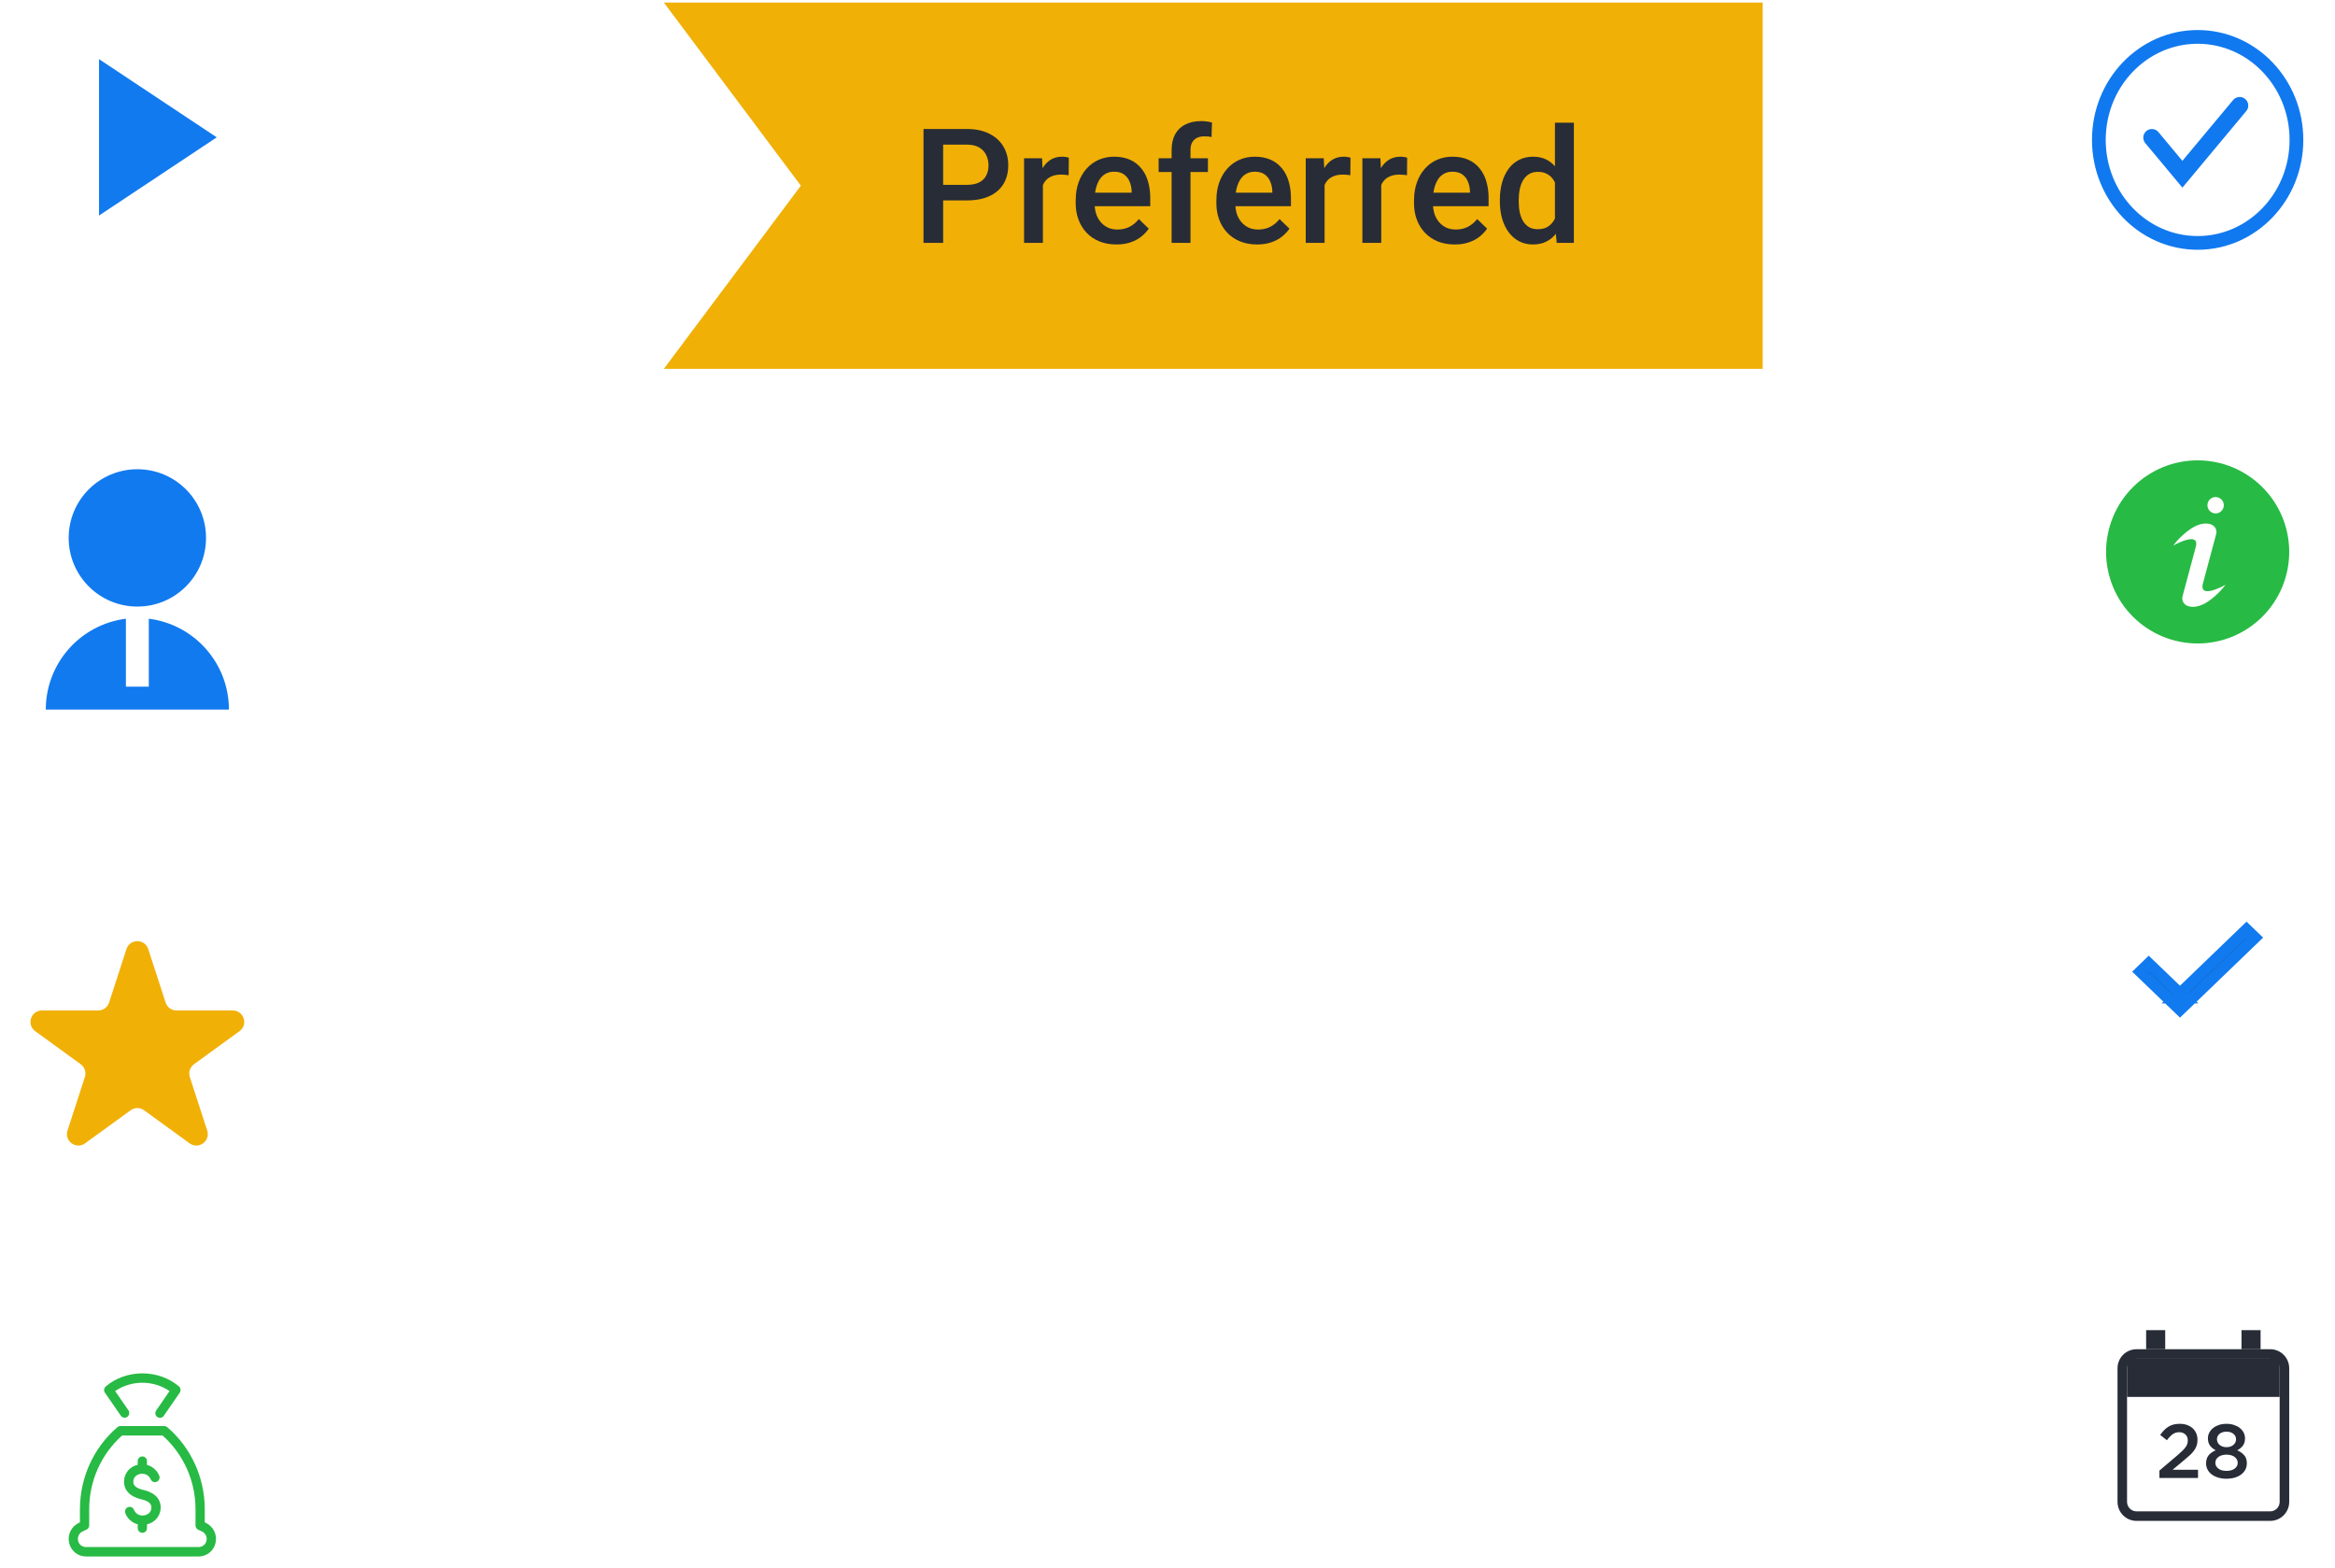 <svg width="204" height="137" viewBox="0 0 204 137" fill="none" xmlns="http://www.w3.org/2000/svg">
<path fill-rule="evenodd" clip-rule="evenodd" d="M154 0.224H58L69.967 16.224L58 32.224H154V0.224Z" fill="#F1B006"/>
<g filter="url(#filter0_d_1780_45837)">
<path d="M84.464 17.512H81.873V16.152H84.464C84.915 16.152 85.28 16.079 85.558 15.933C85.836 15.787 86.038 15.587 86.166 15.332C86.298 15.072 86.364 14.776 86.364 14.443C86.364 14.128 86.298 13.835 86.166 13.561C86.038 13.283 85.836 13.06 85.558 12.891C85.28 12.723 84.915 12.638 84.464 12.638H82.399V21.224H80.684V11.271H84.464C85.234 11.271 85.888 11.408 86.426 11.681C86.968 11.95 87.38 12.324 87.663 12.802C87.946 13.276 88.087 13.819 88.087 14.429C88.087 15.072 87.946 15.623 87.663 16.084C87.38 16.544 86.968 16.897 86.426 17.143C85.888 17.389 85.234 17.512 84.464 17.512ZM91.115 15.236V21.224H89.468V13.828H91.04L91.115 15.236ZM93.378 13.78L93.364 15.311C93.264 15.293 93.155 15.279 93.036 15.27C92.922 15.261 92.808 15.256 92.694 15.256C92.412 15.256 92.163 15.297 91.949 15.379C91.735 15.457 91.555 15.571 91.409 15.721C91.268 15.867 91.159 16.045 91.081 16.254C91.004 16.464 90.958 16.699 90.944 16.959L90.568 16.986C90.568 16.521 90.614 16.09 90.705 15.694C90.796 15.297 90.933 14.949 91.115 14.648C91.302 14.347 91.534 14.113 91.812 13.944C92.095 13.775 92.421 13.691 92.79 13.691C92.89 13.691 92.997 13.7 93.111 13.718C93.23 13.736 93.319 13.757 93.378 13.78ZM97.534 21.361C96.987 21.361 96.493 21.272 96.051 21.094C95.613 20.912 95.24 20.659 94.93 20.335C94.624 20.012 94.39 19.631 94.226 19.194C94.061 18.756 93.98 18.285 93.98 17.779V17.505C93.98 16.927 94.064 16.402 94.232 15.933C94.401 15.464 94.636 15.063 94.936 14.73C95.237 14.393 95.593 14.135 96.003 13.957C96.413 13.78 96.857 13.691 97.336 13.691C97.865 13.691 98.327 13.78 98.724 13.957C99.12 14.135 99.448 14.386 99.708 14.71C99.972 15.028 100.168 15.409 100.296 15.851C100.428 16.293 100.494 16.781 100.494 17.314V18.018H94.779V16.835H98.867V16.706C98.858 16.409 98.799 16.131 98.689 15.872C98.585 15.612 98.423 15.402 98.204 15.243C97.985 15.083 97.694 15.003 97.329 15.003C97.056 15.003 96.812 15.063 96.598 15.181C96.388 15.295 96.213 15.461 96.071 15.68C95.93 15.899 95.821 16.163 95.743 16.473C95.67 16.779 95.634 17.123 95.634 17.505V17.779C95.634 18.102 95.677 18.403 95.764 18.681C95.855 18.955 95.987 19.194 96.16 19.399C96.333 19.604 96.543 19.766 96.789 19.884C97.035 19.998 97.315 20.055 97.63 20.055C98.026 20.055 98.38 19.975 98.689 19.816C98.999 19.656 99.268 19.431 99.496 19.139L100.364 19.98C100.205 20.212 99.997 20.436 99.742 20.65C99.487 20.86 99.175 21.03 98.806 21.163C98.441 21.295 98.017 21.361 97.534 21.361ZM104.008 21.224H102.36V13.117C102.36 12.565 102.463 12.103 102.668 11.729C102.878 11.351 103.176 11.066 103.563 10.874C103.951 10.678 104.409 10.581 104.938 10.581C105.102 10.581 105.263 10.592 105.423 10.615C105.582 10.633 105.737 10.663 105.888 10.704L105.847 11.975C105.756 11.952 105.655 11.936 105.546 11.927C105.441 11.918 105.327 11.914 105.204 11.914C104.953 11.914 104.737 11.961 104.555 12.057C104.377 12.148 104.24 12.283 104.145 12.46C104.053 12.638 104.008 12.857 104.008 13.117V21.224ZM105.532 13.828V15.031H101.226V13.828H105.532ZM109.825 21.361C109.278 21.361 108.784 21.272 108.342 21.094C107.904 20.912 107.531 20.659 107.221 20.335C106.915 20.012 106.681 19.631 106.517 19.194C106.353 18.756 106.271 18.285 106.271 17.779V17.505C106.271 16.927 106.355 16.402 106.523 15.933C106.692 15.464 106.927 15.063 107.228 14.73C107.528 14.393 107.884 14.135 108.294 13.957C108.704 13.78 109.148 13.691 109.627 13.691C110.156 13.691 110.618 13.78 111.015 13.957C111.411 14.135 111.739 14.386 111.999 14.71C112.263 15.028 112.459 15.409 112.587 15.851C112.719 16.293 112.785 16.781 112.785 17.314V18.018H107.07V16.835H111.158V16.706C111.149 16.409 111.09 16.131 110.98 15.872C110.876 15.612 110.714 15.402 110.495 15.243C110.276 15.083 109.985 15.003 109.62 15.003C109.347 15.003 109.103 15.063 108.889 15.181C108.679 15.295 108.504 15.461 108.362 15.68C108.221 15.899 108.112 16.163 108.034 16.473C107.961 16.779 107.925 17.123 107.925 17.505V17.779C107.925 18.102 107.968 18.403 108.055 18.681C108.146 18.955 108.278 19.194 108.451 19.399C108.624 19.604 108.834 19.766 109.08 19.884C109.326 19.998 109.606 20.055 109.921 20.055C110.317 20.055 110.671 19.975 110.98 19.816C111.29 19.656 111.559 19.431 111.787 19.139L112.655 19.98C112.496 20.212 112.288 20.436 112.033 20.65C111.778 20.86 111.466 21.03 111.097 21.163C110.732 21.295 110.308 21.361 109.825 21.361ZM115.725 15.236V21.224H114.077V13.828H115.649L115.725 15.236ZM117.987 13.78L117.974 15.311C117.873 15.293 117.764 15.279 117.646 15.27C117.532 15.261 117.418 15.256 117.304 15.256C117.021 15.256 116.773 15.297 116.559 15.379C116.344 15.457 116.164 15.571 116.019 15.721C115.877 15.867 115.768 16.045 115.69 16.254C115.613 16.464 115.567 16.699 115.554 16.959L115.178 16.986C115.178 16.521 115.223 16.09 115.314 15.694C115.406 15.297 115.542 14.949 115.725 14.648C115.911 14.347 116.144 14.113 116.422 13.944C116.704 13.775 117.03 13.691 117.399 13.691C117.5 13.691 117.607 13.7 117.721 13.718C117.839 13.736 117.928 13.757 117.987 13.78ZM120.674 15.236V21.224H119.026V13.828H120.599L120.674 15.236ZM122.937 13.78L122.923 15.311C122.823 15.293 122.713 15.279 122.595 15.27C122.481 15.261 122.367 15.256 122.253 15.256C121.97 15.256 121.722 15.297 121.508 15.379C121.294 15.457 121.114 15.571 120.968 15.721C120.826 15.867 120.717 16.045 120.64 16.254C120.562 16.464 120.517 16.699 120.503 16.959L120.127 16.986C120.127 16.521 120.173 16.09 120.264 15.694C120.355 15.297 120.492 14.949 120.674 14.648C120.861 14.347 121.093 14.113 121.371 13.944C121.654 13.775 121.979 13.691 122.349 13.691C122.449 13.691 122.556 13.7 122.67 13.718C122.788 13.736 122.877 13.757 122.937 13.78ZM127.093 21.361C126.546 21.361 126.051 21.272 125.609 21.094C125.172 20.912 124.798 20.659 124.488 20.335C124.183 20.012 123.948 19.631 123.784 19.194C123.62 18.756 123.538 18.285 123.538 17.779V17.505C123.538 16.927 123.622 16.402 123.791 15.933C123.96 15.464 124.194 15.063 124.495 14.73C124.796 14.393 125.151 14.135 125.562 13.957C125.972 13.78 126.416 13.691 126.895 13.691C127.423 13.691 127.886 13.78 128.282 13.957C128.679 14.135 129.007 14.386 129.267 14.71C129.531 15.028 129.727 15.409 129.854 15.851C129.987 16.293 130.053 16.781 130.053 17.314V18.018H124.338V16.835H128.426V16.706C128.417 16.409 128.357 16.131 128.248 15.872C128.143 15.612 127.981 15.402 127.763 15.243C127.544 15.083 127.252 15.003 126.888 15.003C126.614 15.003 126.37 15.063 126.156 15.181C125.947 15.295 125.771 15.461 125.63 15.68C125.489 15.899 125.379 16.163 125.302 16.473C125.229 16.779 125.192 17.123 125.192 17.505V17.779C125.192 18.102 125.236 18.403 125.322 18.681C125.413 18.955 125.546 19.194 125.719 19.399C125.892 19.604 126.102 19.766 126.348 19.884C126.594 19.998 126.874 20.055 127.188 20.055C127.585 20.055 127.938 19.975 128.248 19.816C128.558 19.656 128.827 19.431 129.055 19.139L129.923 19.98C129.763 20.212 129.556 20.436 129.301 20.65C129.046 20.86 128.733 21.03 128.364 21.163C128 21.295 127.576 21.361 127.093 21.361ZM135.85 19.693V10.724H137.504V21.224H136.007L135.85 19.693ZM131.037 17.608V17.464C131.037 16.904 131.103 16.393 131.235 15.933C131.368 15.468 131.559 15.069 131.81 14.737C132.06 14.4 132.366 14.142 132.726 13.964C133.086 13.782 133.491 13.691 133.942 13.691C134.389 13.691 134.781 13.777 135.118 13.951C135.455 14.124 135.743 14.372 135.979 14.696C136.216 15.015 136.406 15.398 136.547 15.844C136.688 16.286 136.788 16.779 136.848 17.321V17.779C136.788 18.308 136.688 18.791 136.547 19.228C136.406 19.666 136.216 20.044 135.979 20.363C135.743 20.682 135.453 20.928 135.111 21.101C134.774 21.274 134.38 21.361 133.929 21.361C133.482 21.361 133.079 21.267 132.719 21.081C132.363 20.894 132.06 20.632 131.81 20.294C131.559 19.957 131.368 19.561 131.235 19.105C131.103 18.645 131.037 18.146 131.037 17.608ZM132.685 17.464V17.608C132.685 17.945 132.714 18.26 132.773 18.551C132.837 18.843 132.935 19.1 133.067 19.324C133.2 19.543 133.37 19.716 133.58 19.843C133.794 19.966 134.049 20.028 134.346 20.028C134.719 20.028 135.027 19.946 135.269 19.782C135.51 19.618 135.699 19.397 135.836 19.119C135.977 18.836 136.073 18.522 136.123 18.175V16.938C136.096 16.669 136.039 16.419 135.952 16.186C135.87 15.954 135.758 15.751 135.617 15.578C135.476 15.4 135.3 15.263 135.091 15.168C134.886 15.067 134.642 15.017 134.359 15.017C134.059 15.017 133.803 15.081 133.594 15.209C133.384 15.336 133.211 15.512 133.074 15.735C132.942 15.958 132.844 16.218 132.78 16.514C132.716 16.81 132.685 17.127 132.685 17.464Z" fill="#272C37"/>
</g>
<rect width="24" height="24" rx="12" fill="white"/>
<path fill-rule="evenodd" clip-rule="evenodd" d="M8.652 5.167V18.834L18.936 12L8.652 5.167Z" fill="#117AEF"/>
<path d="M11 54.062V60H13V54.062C16.946 54.554 20 57.92 20 62H4C4 60.051 4.711 58.17 6 56.708C7.289 55.247 9.067 54.306 11 54.062ZM12 53C8.685 53 6 50.315 6 47C6 43.685 8.685 41 12 41C15.315 41 18 43.685 18 47C18 50.315 15.315 53 12 53Z" fill="#117AEF"/>
<path d="M11.049 82.927C11.348 82.006 12.652 82.006 12.951 82.927L14.47 87.601C14.604 88.013 14.988 88.292 15.421 88.292H20.335C21.304 88.292 21.706 89.531 20.923 90.101L16.947 92.989C16.597 93.244 16.45 93.695 16.584 94.107L18.102 98.781C18.402 99.703 17.347 100.469 16.564 99.899L12.588 97.011C12.237 96.756 11.763 96.756 11.412 97.011L7.436 99.899C6.653 100.469 5.598 99.703 5.898 98.781L7.416 94.107C7.55 93.695 7.403 93.244 7.053 92.989L3.077 90.101C2.294 89.531 2.696 88.292 3.665 88.292H8.579C9.013 88.292 9.396 88.013 9.53 87.601L11.049 82.927Z" fill="#F1B006"/>
<ellipse cx="192" cy="12.224" rx="8.631" ry="9" stroke="#1179EF" stroke-width="1.2"/>
<path d="M188 12.024L190.668 15.224L195.672 9.224" stroke="#1179EF" stroke-width="1.5" stroke-linecap="round"/>
<path d="M10.834 129.474C10.831 129.126 10.949 128.788 11.168 128.517C11.386 128.247 11.691 128.06 12.032 127.99V127.669C12.032 127.442 12.213 127.258 12.436 127.258C12.66 127.258 12.841 127.442 12.841 127.669V128C13.081 128.064 13.303 128.182 13.489 128.346C13.675 128.51 13.821 128.715 13.915 128.945C13.953 129.044 13.951 129.155 13.909 129.253C13.868 129.351 13.79 129.43 13.693 129.472C13.595 129.513 13.486 129.514 13.388 129.475C13.29 129.436 13.211 129.36 13.168 129.263C13.11 129.117 13.009 128.992 12.879 128.904C12.749 128.816 12.595 128.769 12.438 128.769C12.056 128.769 11.646 128.989 11.646 129.474C11.646 129.601 11.646 129.984 12.528 130.19H12.542C13.837 130.499 14.039 131.271 14.039 131.706C14.042 132.053 13.925 132.391 13.706 132.662C13.488 132.932 13.183 133.119 12.843 133.19V133.52C12.843 133.748 12.662 133.932 12.438 133.932C12.33 133.931 12.227 133.887 12.151 133.81C12.075 133.732 12.033 133.628 12.033 133.52V133.19C11.793 133.126 11.572 133.008 11.385 132.844C11.199 132.68 11.053 132.475 10.959 132.245C10.929 132.178 10.918 132.104 10.925 132.03C10.933 131.957 10.96 131.887 11.003 131.828C11.046 131.769 11.104 131.723 11.171 131.694C11.239 131.666 11.312 131.656 11.384 131.666C11.457 131.677 11.524 131.706 11.581 131.752C11.638 131.798 11.681 131.858 11.706 131.927C11.83 132.226 12.119 132.422 12.438 132.421C12.82 132.421 13.229 132.201 13.229 131.716C13.229 131.588 13.229 131.206 12.348 131H12.335C11.029 130.683 10.835 129.909 10.835 129.474H10.834ZM13.749 123.816C13.932 123.942 14.181 123.896 14.308 123.712L15.702 121.689C15.761 121.604 15.785 121.5 15.772 121.398C15.758 121.295 15.707 121.201 15.628 121.134C13.837 119.621 11.033 119.621 9.243 121.139C9.165 121.206 9.114 121.3 9.1 121.402C9.086 121.504 9.111 121.608 9.17 121.693L10.565 123.712C10.696 123.888 10.941 123.927 11.12 123.8C11.206 123.738 11.265 123.645 11.285 123.54C11.305 123.436 11.284 123.328 11.227 123.238L10.058 121.545C10.761 121.071 11.589 120.819 12.436 120.819C13.284 120.819 14.112 121.071 14.815 121.545L13.646 123.242C13.584 123.331 13.56 123.442 13.579 123.549C13.597 123.656 13.656 123.752 13.744 123.816H13.749ZM6.984 131.845C6.992 129.09 8.188 126.477 10.257 124.702C10.329 124.639 10.422 124.604 10.518 124.604H14.353C14.449 124.604 14.541 124.638 14.614 124.702C16.684 126.476 17.881 129.09 17.889 131.846V133.018L18.013 133.079C18.323 133.233 18.573 133.487 18.721 133.799C18.87 134.112 18.91 134.465 18.833 134.803C18.761 135.14 18.577 135.442 18.31 135.66C18.043 135.877 17.71 135.998 17.365 136H7.506C7.161 135.998 6.828 135.877 6.561 135.66C6.294 135.442 6.11 135.14 6.038 134.803C5.962 134.465 6.001 134.112 6.15 133.799C6.298 133.487 6.548 133.233 6.858 133.079L6.983 133.018L6.984 131.846V131.845ZM6.823 134.621C6.855 134.778 6.94 134.918 7.064 135.019C7.188 135.12 7.343 135.175 7.503 135.175H17.363C17.522 135.174 17.676 135.118 17.799 135.018C17.922 134.917 18.008 134.778 18.041 134.622C18.077 134.466 18.059 134.303 17.991 134.158C17.922 134.014 17.807 133.896 17.664 133.824L17.31 133.66C17.24 133.624 17.181 133.57 17.14 133.502C17.1 133.434 17.079 133.357 17.082 133.278V131.845C17.08 130.633 16.823 129.436 16.327 128.33C15.831 127.225 15.108 126.236 14.204 125.429H10.668C9.765 126.236 9.042 127.226 8.546 128.332C8.051 129.438 7.795 130.636 7.794 131.847V133.278C7.794 133.356 7.772 133.431 7.732 133.497C7.691 133.562 7.633 133.615 7.564 133.649L7.21 133.815C7.063 133.885 6.945 134.003 6.875 134.15C6.805 134.297 6.788 134.463 6.825 134.621H6.823Z" fill="#27BA44"/>
<path fill-rule="evenodd" clip-rule="evenodd" d="M192 40.224C194.122 40.224 196.157 41.067 197.657 42.567C199.157 44.068 200 46.102 200 48.224C200 50.346 199.157 52.381 197.657 53.881C196.157 55.381 194.122 56.224 192 56.224C189.878 56.224 187.843 55.381 186.343 53.881C184.843 52.381 184 50.346 184 48.224C184 46.102 184.843 44.068 186.343 42.567C187.843 41.067 189.878 40.224 192 40.224Z" fill="#27BA44"/>
<path d="M193.369 44.833C193.461 44.859 193.557 44.867 193.651 44.856C193.746 44.846 193.838 44.816 193.921 44.769C194.004 44.722 194.077 44.659 194.135 44.584C194.194 44.509 194.237 44.422 194.261 44.33C194.286 44.238 194.292 44.142 194.279 44.047C194.266 43.953 194.234 43.862 194.186 43.78C194.137 43.698 194.072 43.627 193.996 43.57C193.919 43.513 193.832 43.472 193.739 43.45C193.557 43.405 193.365 43.434 193.205 43.529C193.044 43.625 192.926 43.779 192.878 43.96C192.83 44.141 192.854 44.333 192.946 44.496C193.038 44.66 193.19 44.78 193.369 44.833ZM191.833 47.797L190.687 52.074C190.479 52.852 191.379 53.361 192.565 52.761C193.135 52.472 193.963 51.752 194.431 51.099C194.431 51.099 192.071 52.438 192.465 50.971L193.611 46.694C193.819 45.916 192.919 45.407 191.733 46.007C191.163 46.296 190.335 47.017 189.867 47.669C189.867 47.669 192.227 46.33 191.833 47.797Z" fill="white"/>
<mask id="mask0_1780_45837" style="mask-type:luminance" maskUnits="userSpaceOnUse" x="180" y="72" width="24" height="25">
<rect x="180" y="72.224" width="24" height="24" fill="white"/>
</mask>
<g mask="url(#mask0_1780_45837)">
<path d="M190.094 87.874L190.458 88.224L190.822 87.874L197 81.925L196.271 81.224L190.093 87.173L190.822 87.172L187.728 84.198L187 84.9L190.094 87.874Z" fill="#272C37" stroke="#117AEF"/>
</g>
<path fill-rule="evenodd" clip-rule="evenodd" d="M198.337 117.89H186.663C185.744 117.89 185 118.634 185 119.553V131.228C185 132.146 185.744 132.89 186.663 132.89H198.337C199.256 132.89 200 132.146 200 131.228V119.553C200 118.634 199.256 117.89 198.337 117.89ZM186.661 132.057C186.203 132.057 185.832 131.686 185.832 131.228V119.553C185.832 119.095 186.203 118.724 186.661 118.724H198.336C198.794 118.724 199.165 119.095 199.165 119.553V131.228C199.165 131.686 198.794 132.057 198.336 132.057H186.661Z" fill="#272C37"/>
<rect x="187.5" y="116.224" width="1.667" height="1.667" fill="#272C37"/>
<rect x="195.832" y="116.224" width="1.667" height="1.667" fill="#272C37"/>
<path d="M185.832 122.057H199.165V118.724H185.832V122.057V122.057Z" fill="#272C37"/>
<path fill-rule="evenodd" clip-rule="evenodd" d="M188.66 128.494L190.267 127.128C190.427 126.99 190.562 126.867 190.673 126.758C190.785 126.649 190.875 126.547 190.943 126.451C191.012 126.355 191.062 126.261 191.093 126.168C191.125 126.074 191.14 125.974 191.14 125.868C191.14 125.637 191.068 125.458 190.923 125.331C190.779 125.204 190.6 125.141 190.387 125.141C190.173 125.141 189.986 125.199 189.823 125.314C189.661 125.43 189.491 125.605 189.313 125.841L188.727 125.381C188.838 125.225 188.951 125.088 189.067 124.968C189.182 124.848 189.308 124.745 189.443 124.661C189.579 124.577 189.728 124.513 189.89 124.471C190.052 124.429 190.238 124.408 190.447 124.408C190.673 124.408 190.881 124.441 191.07 124.508C191.259 124.574 191.421 124.669 191.557 124.791C191.692 124.913 191.798 125.06 191.873 125.231C191.949 125.402 191.987 125.592 191.987 125.801V125.814C191.987 125.997 191.962 126.162 191.913 126.311C191.865 126.46 191.79 126.603 191.69 126.741C191.59 126.879 191.463 127.018 191.31 127.158C191.157 127.298 190.978 127.452 190.773 127.621L189.813 128.421H192.033V129.141H188.66V128.494ZM194.518 129.208C194.265 129.208 194.029 129.175 193.812 129.111C193.594 129.047 193.405 128.957 193.245 128.841C193.085 128.725 192.961 128.584 192.872 128.418C192.783 128.251 192.738 128.068 192.738 127.868V127.854C192.738 127.574 192.812 127.343 192.958 127.161C193.105 126.979 193.312 126.832 193.578 126.721C193.378 126.619 193.215 126.485 193.088 126.321C192.962 126.157 192.898 125.943 192.898 125.681V125.668C192.898 125.49 192.939 125.324 193.022 125.171C193.104 125.018 193.216 124.884 193.358 124.771C193.501 124.658 193.671 124.569 193.868 124.504C194.066 124.44 194.283 124.408 194.518 124.408C194.749 124.408 194.965 124.44 195.165 124.504C195.365 124.569 195.536 124.657 195.678 124.768C195.821 124.879 195.933 125.012 196.015 125.168C196.097 125.323 196.138 125.49 196.138 125.668V125.681C196.138 125.943 196.075 126.157 195.948 126.321C195.822 126.485 195.658 126.619 195.458 126.721C195.716 126.837 195.921 126.982 196.072 127.158C196.223 127.333 196.298 127.561 196.298 127.841V127.854C196.298 128.063 196.254 128.251 196.165 128.418C196.076 128.584 195.952 128.727 195.792 128.844C195.632 128.962 195.443 129.052 195.225 129.114C195.007 129.177 194.772 129.208 194.518 129.208V129.208ZM194.521 126.449C194.761 126.449 194.96 126.384 195.117 126.255C195.275 126.126 195.354 125.962 195.354 125.762V125.749C195.354 125.566 195.279 125.412 195.128 125.285C194.976 125.159 194.774 125.095 194.521 125.095C194.267 125.095 194.065 125.159 193.914 125.285C193.763 125.412 193.688 125.564 193.688 125.742V125.755C193.688 125.96 193.766 126.126 193.924 126.255C194.082 126.384 194.281 126.449 194.521 126.449V126.449ZM194.52 128.521C194.827 128.521 195.067 128.453 195.24 128.318C195.413 128.182 195.5 128.017 195.5 127.821V127.808C195.5 127.701 195.475 127.604 195.423 127.518C195.372 127.431 195.303 127.357 195.217 127.294C195.13 127.232 195.027 127.184 194.907 127.151C194.787 127.118 194.658 127.101 194.52 127.101C194.382 127.101 194.253 127.118 194.133 127.151C194.013 127.184 193.91 127.232 193.823 127.294C193.737 127.357 193.669 127.431 193.62 127.518C193.571 127.604 193.547 127.701 193.547 127.808V127.821C193.547 128.012 193.632 128.177 193.803 128.314C193.975 128.452 194.213 128.521 194.52 128.521V128.521Z" fill="#272C37"/>
<defs>
<filter id="filter0_d_1780_45837" x="76.684" y="6.581" width="64.82" height="18.78" filterUnits="userSpaceOnUse" color-interpolation-filters="sRGB">
<feFlood flood-opacity="0" result="BackgroundImageFix"/>
<feColorMatrix in="SourceAlpha" type="matrix" values="0 0 0 0 0 0 0 0 0 0 0 0 0 0 0 0 0 0 127 0" result="hardAlpha"/>
<feOffset/>
<feGaussianBlur stdDeviation="2"/>
<feComposite in2="hardAlpha" operator="out"/>
<feColorMatrix type="matrix" values="0 0 0 0 0 0 0 0 0 0 0 0 0 0 0 0 0 0 0.08 0"/>
<feBlend mode="normal" in2="BackgroundImageFix" result="effect1_dropShadow_1780_45837"/>
<feBlend mode="normal" in="SourceGraphic" in2="effect1_dropShadow_1780_45837" result="shape"/>
</filter>
</defs>
</svg>
